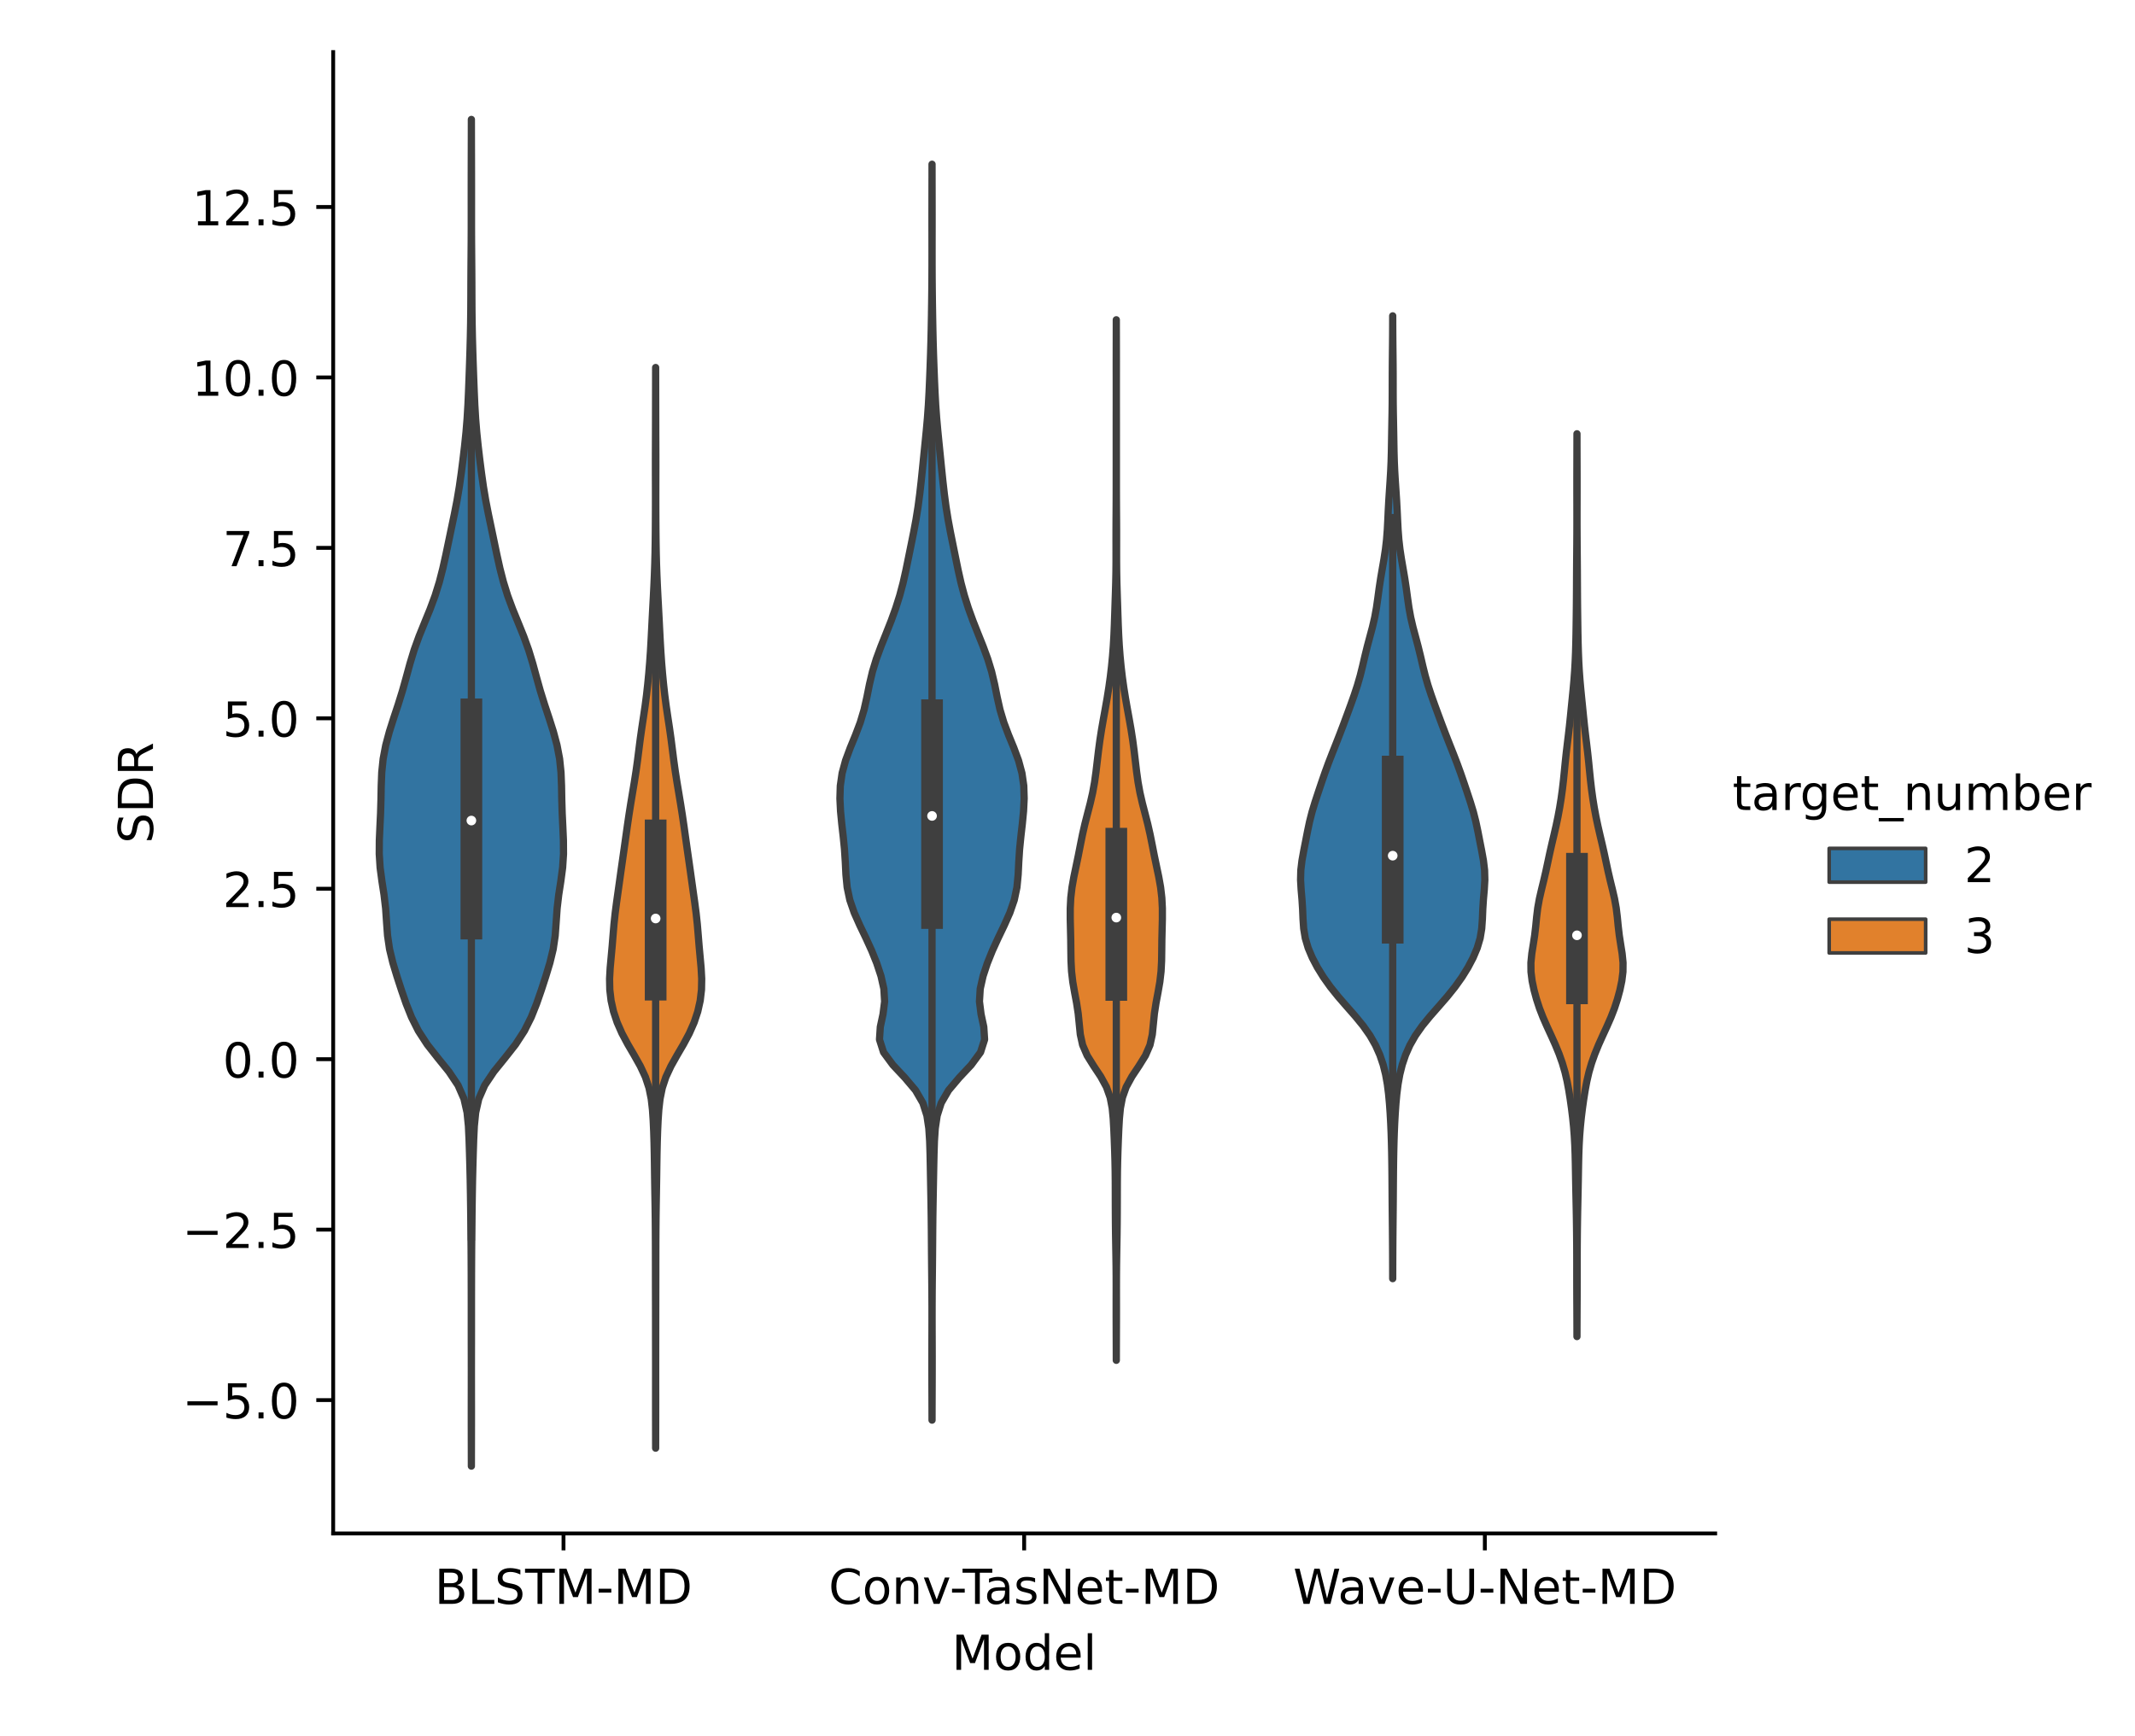 <?xml version="1.0" encoding="utf-8" standalone="no"?>
<!DOCTYPE svg PUBLIC "-//W3C//DTD SVG 1.1//EN"
  "http://www.w3.org/Graphics/SVG/1.1/DTD/svg11.dtd">
<!-- Created with matplotlib (https://matplotlib.org/) -->
<svg height="360pt" version="1.1" viewBox="0 0 442.61 360" width="442.61pt" xmlns="http://www.w3.org/2000/svg" xmlns:xlink="http://www.w3.org/1999/xlink">
 <defs>
  <style type="text/css">*{stroke-linecap:butt;stroke-linejoin:round;}</style>
 </defs>
 <g id="figure_1">
  <g id="patch_1">
   <path d="M 0 360 
L 442.61 360 
L 442.61 0 
L 0 0 
z
" style="fill:#ffffff;"/>
  </g>
  <g id="axes_1">
   <g id="patch_2">
    <path d="M 69.072 317.939 
L 355.574 317.939 
L 355.574 10.8 
L 69.072 10.8 
z
" style="fill:#ffffff;"/>
   </g>
   <g id="PolyCollection_1">
    <defs>
     <path d="M 97.725 -56.022 
L 97.719 -56.022 
L 97.715 -58.842 
L 97.709 -61.663 
L 97.704 -64.483 
L 97.702 -67.304 
L 97.705 -70.124 
L 97.709 -72.944 
L 97.711 -75.765 
L 97.708 -78.585 
L 97.703 -81.405 
L 97.7 -84.226 
L 97.699 -87.046 
L 97.699 -89.867 
L 97.695 -92.687 
L 97.689 -95.507 
L 97.678 -98.328 
L 97.661 -101.148 
L 97.636 -103.968 
L 97.605 -106.789 
L 97.57 -109.609 
L 97.53 -112.43 
L 97.479 -115.25 
L 97.412 -118.07 
L 97.333 -120.891 
L 97.243 -123.711 
L 97.109 -126.531 
L 96.826 -129.352 
L 96.187 -132.172 
L 94.954 -134.993 
L 93.063 -137.813 
L 90.78 -140.633 
L 88.563 -143.454 
L 86.73 -146.274 
L 85.316 -149.094 
L 84.19 -151.915 
L 83.215 -154.735 
L 82.298 -157.556 
L 81.444 -160.376 
L 80.761 -163.196 
L 80.346 -166.017 
L 80.139 -168.837 
L 79.945 -171.657 
L 79.614 -174.478 
L 79.178 -177.298 
L 78.803 -180.119 
L 78.622 -182.939 
L 78.639 -185.759 
L 78.763 -188.58 
L 78.896 -191.4 
L 78.98 -194.22 
L 79.03 -197.041 
L 79.141 -199.861 
L 79.432 -202.682 
L 79.969 -205.502 
L 80.727 -208.322 
L 81.624 -211.143 
L 82.559 -213.963 
L 83.436 -216.783 
L 84.226 -219.604 
L 84.994 -222.424 
L 85.854 -225.245 
L 86.871 -228.065 
L 88.013 -230.885 
L 89.166 -233.706 
L 90.209 -236.526 
L 91.083 -239.346 
L 91.807 -242.167 
L 92.435 -244.987 
L 93.023 -247.808 
L 93.611 -250.628 
L 94.202 -253.448 
L 94.752 -256.269 
L 95.224 -259.089 
L 95.623 -261.909 
L 95.983 -264.73 
L 96.316 -267.55 
L 96.608 -270.371 
L 96.838 -273.191 
L 97.007 -276.011 
L 97.133 -278.832 
L 97.241 -281.652 
L 97.341 -284.472 
L 97.432 -287.293 
L 97.508 -290.113 
L 97.564 -292.934 
L 97.598 -295.754 
L 97.613 -298.574 
L 97.622 -301.395 
L 97.637 -304.215 
L 97.66 -307.035 
L 97.681 -309.856 
L 97.692 -312.676 
L 97.693 -315.497 
L 97.691 -318.317 
L 97.691 -321.137 
L 97.694 -323.958 
L 97.7 -326.778 
L 97.708 -329.598 
L 97.715 -332.419 
L 97.719 -335.239 
L 97.725 -335.239 
L 97.725 -335.239 
L 97.729 -332.419 
L 97.736 -329.598 
L 97.744 -326.778 
L 97.75 -323.958 
L 97.753 -321.137 
L 97.753 -318.317 
L 97.751 -315.497 
L 97.752 -312.676 
L 97.763 -309.856 
L 97.784 -307.035 
L 97.806 -304.215 
L 97.822 -301.395 
L 97.831 -298.574 
L 97.846 -295.754 
L 97.88 -292.934 
L 97.935 -290.113 
L 98.012 -287.293 
L 98.103 -284.472 
L 98.203 -281.652 
L 98.311 -278.832 
L 98.437 -276.011 
L 98.606 -273.191 
L 98.836 -270.371 
L 99.128 -267.55 
L 99.461 -264.73 
L 99.821 -261.909 
L 100.22 -259.089 
L 100.692 -256.269 
L 101.242 -253.448 
L 101.833 -250.628 
L 102.421 -247.808 
L 103.009 -244.987 
L 103.636 -242.167 
L 104.361 -239.346 
L 105.235 -236.526 
L 106.278 -233.706 
L 107.431 -230.885 
L 108.573 -228.065 
L 109.59 -225.245 
L 110.45 -222.424 
L 111.218 -219.604 
L 112.008 -216.783 
L 112.885 -213.963 
L 113.82 -211.143 
L 114.717 -208.322 
L 115.475 -205.502 
L 116.012 -202.682 
L 116.303 -199.861 
L 116.414 -197.041 
L 116.464 -194.22 
L 116.548 -191.4 
L 116.681 -188.58 
L 116.805 -185.759 
L 116.822 -182.939 
L 116.641 -180.119 
L 116.266 -177.298 
L 115.83 -174.478 
L 115.499 -171.657 
L 115.305 -168.837 
L 115.098 -166.017 
L 114.683 -163.196 
L 114 -160.376 
L 113.146 -157.556 
L 112.229 -154.735 
L 111.253 -151.915 
L 110.128 -149.094 
L 108.714 -146.274 
L 106.881 -143.454 
L 104.664 -140.633 
L 102.381 -137.813 
L 100.49 -134.993 
L 99.257 -132.172 
L 98.618 -129.352 
L 98.335 -126.531 
L 98.201 -123.711 
L 98.111 -120.891 
L 98.032 -118.07 
L 97.965 -115.25 
L 97.914 -112.43 
L 97.874 -109.609 
L 97.839 -106.789 
L 97.808 -103.968 
L 97.783 -101.148 
L 97.766 -98.328 
L 97.755 -95.507 
L 97.749 -92.687 
L 97.745 -89.867 
L 97.745 -87.046 
L 97.744 -84.226 
L 97.741 -81.405 
L 97.736 -78.585 
L 97.733 -75.765 
L 97.735 -72.944 
L 97.739 -70.124 
L 97.742 -67.304 
L 97.74 -64.483 
L 97.735 -61.663 
L 97.729 -58.842 
L 97.725 -56.022 
z
" id="mfe77074b4b" style="stroke:#3f3f3f;stroke-width:1.5;"/>
    </defs>
    <g clip-path="url(#p30521273e1)">
     <use style="fill:#3274a1;stroke:#3f3f3f;stroke-width:1.5;" x="0" xlink:href="#mfe77074b4b" y="360"/>
    </g>
   </g>
   <g id="PolyCollection_2">
    <defs>
     <path d="M 135.924 -59.746 
L 135.92 -59.746 
L 135.918 -62.009 
L 135.913 -64.273 
L 135.909 -66.536 
L 135.907 -68.799 
L 135.908 -71.062 
L 135.91 -73.325 
L 135.912 -75.589 
L 135.911 -77.852 
L 135.908 -80.115 
L 135.905 -82.378 
L 135.904 -84.641 
L 135.902 -86.905 
L 135.899 -89.168 
L 135.894 -91.431 
L 135.889 -93.694 
L 135.887 -95.958 
L 135.885 -98.221 
L 135.881 -100.484 
L 135.874 -102.747 
L 135.862 -105.01 
L 135.843 -107.274 
L 135.814 -109.537 
L 135.777 -111.8 
L 135.738 -114.063 
L 135.704 -116.326 
L 135.673 -118.59 
L 135.638 -120.853 
L 135.588 -123.116 
L 135.516 -125.379 
L 135.416 -127.642 
L 135.266 -129.906 
L 135.007 -132.169 
L 134.548 -134.432 
L 133.801 -136.695 
L 132.746 -138.958 
L 131.473 -141.222 
L 130.15 -143.485 
L 128.94 -145.748 
L 127.943 -148.011 
L 127.191 -150.274 
L 126.684 -152.538 
L 126.417 -154.801 
L 126.372 -157.064 
L 126.497 -159.327 
L 126.703 -161.59 
L 126.911 -163.854 
L 127.094 -166.117 
L 127.285 -168.38 
L 127.527 -170.643 
L 127.823 -172.907 
L 128.142 -175.17 
L 128.458 -177.433 
L 128.774 -179.696 
L 129.097 -181.959 
L 129.42 -184.223 
L 129.737 -186.486 
L 130.055 -188.749 
L 130.387 -191.012 
L 130.742 -193.275 
L 131.117 -195.539 
L 131.495 -197.802 
L 131.85 -200.065 
L 132.166 -202.328 
L 132.452 -204.591 
L 132.741 -206.855 
L 133.062 -209.118 
L 133.405 -211.381 
L 133.739 -213.644 
L 134.034 -215.907 
L 134.285 -218.171 
L 134.503 -220.434 
L 134.69 -222.697 
L 134.847 -224.96 
L 134.976 -227.223 
L 135.092 -229.487 
L 135.207 -231.75 
L 135.327 -234.013 
L 135.448 -236.276 
L 135.561 -238.539 
L 135.661 -240.803 
L 135.74 -243.066 
L 135.798 -245.329 
L 135.836 -247.592 
L 135.859 -249.856 
L 135.874 -252.119 
L 135.884 -254.382 
L 135.889 -256.645 
L 135.886 -258.908 
L 135.88 -261.172 
L 135.876 -263.435 
L 135.878 -265.698 
L 135.886 -267.961 
L 135.894 -270.224 
L 135.9 -272.488 
L 135.904 -274.751 
L 135.908 -277.014 
L 135.913 -279.277 
L 135.917 -281.54 
L 135.92 -283.804 
L 135.924 -283.804 
L 135.924 -283.804 
L 135.927 -281.54 
L 135.931 -279.277 
L 135.936 -277.014 
L 135.94 -274.751 
L 135.945 -272.488 
L 135.95 -270.224 
L 135.959 -267.961 
L 135.966 -265.698 
L 135.969 -263.435 
L 135.964 -261.172 
L 135.958 -258.908 
L 135.956 -256.645 
L 135.96 -254.382 
L 135.97 -252.119 
L 135.985 -249.856 
L 136.009 -247.592 
L 136.047 -245.329 
L 136.104 -243.066 
L 136.184 -240.803 
L 136.283 -238.539 
L 136.397 -236.276 
L 136.518 -234.013 
L 136.638 -231.75 
L 136.752 -229.487 
L 136.868 -227.223 
L 136.998 -224.96 
L 137.154 -222.697 
L 137.341 -220.434 
L 137.559 -218.171 
L 137.811 -215.907 
L 138.106 -213.644 
L 138.439 -211.381 
L 138.783 -209.118 
L 139.103 -206.855 
L 139.393 -204.591 
L 139.679 -202.328 
L 139.994 -200.065 
L 140.349 -197.802 
L 140.727 -195.539 
L 141.102 -193.275 
L 141.458 -191.012 
L 141.79 -188.749 
L 142.107 -186.486 
L 142.424 -184.223 
L 142.748 -181.959 
L 143.07 -179.696 
L 143.386 -177.433 
L 143.703 -175.17 
L 144.022 -172.907 
L 144.318 -170.643 
L 144.559 -168.38 
L 144.75 -166.117 
L 144.934 -163.854 
L 145.142 -161.59 
L 145.348 -159.327 
L 145.472 -157.064 
L 145.428 -154.801 
L 145.161 -152.538 
L 144.654 -150.274 
L 143.902 -148.011 
L 142.905 -145.748 
L 141.695 -143.485 
L 140.371 -141.222 
L 139.098 -138.958 
L 138.044 -136.695 
L 137.296 -134.432 
L 136.837 -132.169 
L 136.579 -129.906 
L 136.428 -127.642 
L 136.328 -125.379 
L 136.256 -123.116 
L 136.206 -120.853 
L 136.171 -118.59 
L 136.141 -116.326 
L 136.106 -114.063 
L 136.068 -111.8 
L 136.031 -109.537 
L 136.002 -107.274 
L 135.982 -105.01 
L 135.97 -102.747 
L 135.963 -100.484 
L 135.96 -98.221 
L 135.958 -95.958 
L 135.955 -93.694 
L 135.951 -91.431 
L 135.946 -89.168 
L 135.942 -86.905 
L 135.941 -84.641 
L 135.939 -82.378 
L 135.936 -80.115 
L 135.934 -77.852 
L 135.933 -75.589 
L 135.934 -73.325 
L 135.937 -71.062 
L 135.937 -68.799 
L 135.935 -66.536 
L 135.931 -64.273 
L 135.927 -62.009 
L 135.924 -59.746 
z
" id="m86e3d2bfc6" style="stroke:#3f3f3f;stroke-width:1.5;"/>
    </defs>
    <g clip-path="url(#p30521273e1)">
     <use style="fill:#e1812c;stroke:#3f3f3f;stroke-width:1.5;" x="0" xlink:href="#m86e3d2bfc6" y="360"/>
    </g>
   </g>
   <g id="PolyCollection_3">
    <defs>
     <path d="M 193.226 -65.56 
L 193.219 -65.56 
L 193.214 -68.19 
L 193.205 -70.82 
L 193.195 -73.451 
L 193.188 -76.081 
L 193.187 -78.711 
L 193.194 -81.341 
L 193.203 -83.972 
L 193.208 -86.602 
L 193.206 -89.232 
L 193.193 -91.862 
L 193.171 -94.492 
L 193.144 -97.123 
L 193.12 -99.753 
L 193.099 -102.383 
L 193.08 -105.013 
L 193.052 -107.644 
L 193.013 -110.274 
L 192.965 -112.904 
L 192.916 -115.534 
L 192.867 -118.165 
L 192.812 -120.795 
L 192.727 -123.425 
L 192.554 -126.055 
L 192.161 -128.686 
L 191.322 -131.316 
L 189.796 -133.946 
L 187.572 -136.576 
L 185.102 -139.207 
L 183.164 -141.837 
L 182.326 -144.467 
L 182.497 -147.097 
L 183.06 -149.727 
L 183.393 -152.358 
L 183.234 -154.988 
L 182.644 -157.618 
L 181.776 -160.248 
L 180.719 -162.879 
L 179.518 -165.509 
L 178.255 -168.139 
L 177.085 -170.769 
L 176.176 -173.4 
L 175.623 -176.03 
L 175.369 -178.66 
L 175.24 -181.29 
L 175.07 -183.921 
L 174.807 -186.551 
L 174.506 -189.181 
L 174.252 -191.811 
L 174.123 -194.441 
L 174.204 -197.072 
L 174.583 -199.702 
L 175.295 -202.332 
L 176.271 -204.962 
L 177.351 -207.593 
L 178.345 -210.223 
L 179.131 -212.853 
L 179.722 -215.483 
L 180.249 -218.114 
L 180.87 -220.744 
L 181.673 -223.374 
L 182.642 -226.004 
L 183.696 -228.635 
L 184.735 -231.265 
L 185.69 -233.895 
L 186.52 -236.525 
L 187.219 -239.156 
L 187.81 -241.786 
L 188.348 -244.416 
L 188.883 -247.046 
L 189.413 -249.676 
L 189.904 -252.307 
L 190.322 -254.937 
L 190.671 -257.567 
L 190.97 -260.197 
L 191.242 -262.828 
L 191.506 -265.458 
L 191.772 -268.088 
L 192.033 -270.718 
L 192.269 -273.349 
L 192.458 -275.979 
L 192.602 -278.609 
L 192.718 -281.239 
L 192.821 -283.87 
L 192.914 -286.5 
L 192.991 -289.13 
L 193.052 -291.76 
L 193.101 -294.39 
L 193.142 -297.021 
L 193.175 -299.651 
L 193.197 -302.281 
L 193.209 -304.911 
L 193.212 -307.542 
L 193.209 -310.172 
L 193.205 -312.802 
L 193.204 -315.432 
L 193.207 -318.063 
L 193.212 -320.693 
L 193.217 -323.323 
L 193.22 -325.953 
L 193.225 -325.953 
L 193.225 -325.953 
L 193.229 -323.323 
L 193.233 -320.693 
L 193.238 -318.063 
L 193.241 -315.432 
L 193.24 -312.802 
L 193.236 -310.172 
L 193.234 -307.542 
L 193.237 -304.911 
L 193.248 -302.281 
L 193.271 -299.651 
L 193.303 -297.021 
L 193.345 -294.39 
L 193.394 -291.76 
L 193.454 -289.13 
L 193.531 -286.5 
L 193.624 -283.87 
L 193.727 -281.239 
L 193.843 -278.609 
L 193.987 -275.979 
L 194.177 -273.349 
L 194.412 -270.718 
L 194.674 -268.088 
L 194.939 -265.458 
L 195.203 -262.828 
L 195.475 -260.197 
L 195.775 -257.567 
L 196.123 -254.937 
L 196.542 -252.307 
L 197.032 -249.676 
L 197.563 -247.046 
L 198.097 -244.416 
L 198.635 -241.786 
L 199.226 -239.156 
L 199.925 -236.525 
L 200.756 -233.895 
L 201.71 -231.265 
L 202.75 -228.635 
L 203.803 -226.004 
L 204.773 -223.374 
L 205.575 -220.744 
L 206.196 -218.114 
L 206.724 -215.483 
L 207.314 -212.853 
L 208.1 -210.223 
L 209.094 -207.593 
L 210.174 -204.962 
L 211.151 -202.332 
L 211.862 -199.702 
L 212.242 -197.072 
L 212.323 -194.441 
L 212.193 -191.811 
L 211.939 -189.181 
L 211.639 -186.551 
L 211.375 -183.921 
L 211.205 -181.29 
L 211.077 -178.66 
L 210.823 -176.03 
L 210.269 -173.4 
L 209.361 -170.769 
L 208.19 -168.139 
L 206.928 -165.509 
L 205.726 -162.879 
L 204.669 -160.248 
L 203.801 -157.618 
L 203.212 -154.988 
L 203.052 -152.358 
L 203.385 -149.727 
L 203.948 -147.097 
L 204.119 -144.467 
L 203.281 -141.837 
L 201.344 -139.207 
L 198.873 -136.576 
L 196.649 -133.946 
L 195.123 -131.316 
L 194.284 -128.686 
L 193.892 -126.055 
L 193.719 -123.425 
L 193.634 -120.795 
L 193.578 -118.165 
L 193.529 -115.534 
L 193.48 -112.904 
L 193.433 -110.274 
L 193.393 -107.644 
L 193.366 -105.013 
L 193.346 -102.383 
L 193.326 -99.753 
L 193.301 -97.123 
L 193.274 -94.492 
L 193.252 -91.862 
L 193.24 -89.232 
L 193.237 -86.602 
L 193.243 -83.972 
L 193.252 -81.341 
L 193.258 -78.711 
L 193.257 -76.081 
L 193.25 -73.451 
L 193.24 -70.82 
L 193.231 -68.19 
L 193.226 -65.56 
z
" id="ma7ee997419" style="stroke:#3f3f3f;stroke-width:1.5;"/>
    </defs>
    <g clip-path="url(#p30521273e1)">
     <use style="fill:#3274a1;stroke:#3f3f3f;stroke-width:1.5;" x="0" xlink:href="#ma7ee997419" y="360"/>
    </g>
   </g>
   <g id="PolyCollection_4">
    <defs>
     <path d="M 231.426 -77.963 
L 231.42 -77.963 
L 231.416 -80.142 
L 231.409 -82.321 
L 231.401 -84.501 
L 231.393 -86.68 
L 231.391 -88.859 
L 231.393 -91.038 
L 231.396 -93.217 
L 231.391 -95.396 
L 231.373 -97.576 
L 231.34 -99.755 
L 231.302 -101.934 
L 231.266 -104.113 
L 231.241 -106.292 
L 231.226 -108.471 
L 231.217 -110.651 
L 231.213 -112.83 
L 231.206 -115.009 
L 231.185 -117.188 
L 231.142 -119.367 
L 231.077 -121.547 
L 230.996 -123.726 
L 230.902 -125.905 
L 230.78 -128.084 
L 230.57 -130.263 
L 230.152 -132.442 
L 229.378 -134.622 
L 228.187 -136.801 
L 226.737 -138.98 
L 225.38 -141.159 
L 224.438 -143.338 
L 223.961 -145.517 
L 223.741 -147.697 
L 223.521 -149.876 
L 223.187 -152.055 
L 222.777 -154.234 
L 222.399 -156.413 
L 222.146 -158.592 
L 222.033 -160.772 
L 222.001 -162.951 
L 221.976 -165.13 
L 221.925 -167.309 
L 221.873 -169.488 
L 221.874 -171.667 
L 221.983 -173.847 
L 222.237 -176.026 
L 222.624 -178.205 
L 223.082 -180.384 
L 223.537 -182.563 
L 223.965 -184.743 
L 224.402 -186.922 
L 224.896 -189.101 
L 225.453 -191.28 
L 226.018 -193.459 
L 226.518 -195.638 
L 226.913 -197.818 
L 227.216 -199.997 
L 227.474 -202.176 
L 227.732 -204.355 
L 228.022 -206.534 
L 228.36 -208.713 
L 228.741 -210.893 
L 229.138 -213.072 
L 229.521 -215.251 
L 229.869 -217.43 
L 230.173 -219.609 
L 230.43 -221.788 
L 230.64 -223.968 
L 230.806 -226.147 
L 230.931 -228.326 
L 231.022 -230.505 
L 231.096 -232.684 
L 231.166 -234.864 
L 231.238 -237.043 
L 231.302 -239.222 
L 231.345 -241.401 
L 231.364 -243.58 
L 231.365 -245.759 
L 231.361 -247.939 
L 231.363 -250.118 
L 231.373 -252.297 
L 231.387 -254.476 
L 231.398 -256.655 
L 231.402 -258.834 
L 231.403 -261.014 
L 231.404 -263.193 
L 231.404 -265.372 
L 231.404 -267.551 
L 231.404 -269.73 
L 231.405 -271.909 
L 231.407 -274.089 
L 231.41 -276.268 
L 231.411 -278.447 
L 231.41 -280.626 
L 231.407 -282.805 
L 231.406 -284.985 
L 231.409 -287.164 
L 231.413 -289.343 
L 231.418 -291.522 
L 231.421 -293.701 
L 231.425 -293.701 
L 231.425 -293.701 
L 231.428 -291.522 
L 231.433 -289.343 
L 231.437 -287.164 
L 231.44 -284.985 
L 231.439 -282.805 
L 231.436 -280.626 
L 231.435 -278.447 
L 231.436 -276.268 
L 231.439 -274.089 
L 231.441 -271.909 
L 231.442 -269.73 
L 231.441 -267.551 
L 231.442 -265.372 
L 231.442 -263.193 
L 231.443 -261.014 
L 231.443 -258.834 
L 231.448 -256.655 
L 231.459 -254.476 
L 231.473 -252.297 
L 231.483 -250.118 
L 231.485 -247.939 
L 231.481 -245.759 
L 231.482 -243.58 
L 231.501 -241.401 
L 231.544 -239.222 
L 231.608 -237.043 
L 231.68 -234.864 
L 231.75 -232.684 
L 231.823 -230.505 
L 231.915 -228.326 
L 232.04 -226.147 
L 232.206 -223.968 
L 232.416 -221.788 
L 232.673 -219.609 
L 232.977 -217.43 
L 233.325 -215.251 
L 233.708 -213.072 
L 234.105 -210.893 
L 234.486 -208.713 
L 234.824 -206.534 
L 235.114 -204.355 
L 235.372 -202.176 
L 235.63 -199.997 
L 235.933 -197.818 
L 236.328 -195.638 
L 236.828 -193.459 
L 237.393 -191.28 
L 237.95 -189.101 
L 238.444 -186.922 
L 238.881 -184.743 
L 239.309 -182.563 
L 239.764 -180.384 
L 240.222 -178.205 
L 240.609 -176.026 
L 240.863 -173.847 
L 240.972 -171.667 
L 240.973 -169.488 
L 240.921 -167.309 
L 240.87 -165.13 
L 240.845 -162.951 
L 240.813 -160.772 
L 240.7 -158.592 
L 240.447 -156.413 
L 240.069 -154.234 
L 239.659 -152.055 
L 239.324 -149.876 
L 239.105 -147.697 
L 238.885 -145.517 
L 238.408 -143.338 
L 237.466 -141.159 
L 236.109 -138.98 
L 234.659 -136.801 
L 233.468 -134.622 
L 232.694 -132.442 
L 232.276 -130.263 
L 232.066 -128.084 
L 231.943 -125.905 
L 231.85 -123.726 
L 231.769 -121.547 
L 231.704 -119.367 
L 231.661 -117.188 
L 231.64 -115.009 
L 231.632 -112.83 
L 231.628 -110.651 
L 231.62 -108.471 
L 231.605 -106.292 
L 231.579 -104.113 
L 231.544 -101.934 
L 231.506 -99.755 
L 231.473 -97.576 
L 231.455 -95.396 
L 231.45 -93.217 
L 231.452 -91.038 
L 231.455 -88.859 
L 231.453 -86.68 
L 231.445 -84.501 
L 231.437 -82.321 
L 231.43 -80.142 
L 231.426 -77.963 
z
" id="md2666f8eb6" style="stroke:#3f3f3f;stroke-width:1.5;"/>
    </defs>
    <g clip-path="url(#p30521273e1)">
     <use style="fill:#e1812c;stroke:#3f3f3f;stroke-width:1.5;" x="0" xlink:href="#md2666f8eb6" y="360"/>
    </g>
   </g>
   <g id="PolyCollection_5">
    <defs>
     <path d="M 288.726 -94.894 
L 288.721 -94.894 
L 288.717 -96.91 
L 288.71 -98.926 
L 288.7 -100.943 
L 288.686 -102.959 
L 288.669 -104.976 
L 288.649 -106.992 
L 288.628 -109.008 
L 288.61 -111.025 
L 288.596 -113.041 
L 288.582 -115.057 
L 288.565 -117.074 
L 288.54 -119.09 
L 288.506 -121.107 
L 288.458 -123.123 
L 288.393 -125.139 
L 288.306 -127.156 
L 288.195 -129.172 
L 288.052 -131.189 
L 287.866 -133.205 
L 287.61 -135.221 
L 287.249 -137.238 
L 286.744 -139.254 
L 286.061 -141.27 
L 285.163 -143.287 
L 284.013 -145.303 
L 282.592 -147.32 
L 280.941 -149.336 
L 279.17 -151.352 
L 277.419 -153.369 
L 275.8 -155.385 
L 274.362 -157.402 
L 273.114 -159.418 
L 272.052 -161.434 
L 271.2 -163.451 
L 270.6 -165.467 
L 270.265 -167.483 
L 270.126 -169.5 
L 270.045 -171.516 
L 269.914 -173.533 
L 269.739 -175.549 
L 269.623 -177.565 
L 269.674 -179.582 
L 269.916 -181.598 
L 270.279 -183.615 
L 270.675 -185.631 
L 271.067 -187.647 
L 271.494 -189.664 
L 272.009 -191.68 
L 272.62 -193.696 
L 273.284 -195.713 
L 273.962 -197.729 
L 274.658 -199.746 
L 275.394 -201.762 
L 276.175 -203.778 
L 276.974 -205.795 
L 277.764 -207.811 
L 278.531 -209.827 
L 279.281 -211.844 
L 280.02 -213.86 
L 280.737 -215.877 
L 281.401 -217.893 
L 281.983 -219.909 
L 282.484 -221.926 
L 282.953 -223.942 
L 283.448 -225.959 
L 283.987 -227.975 
L 284.525 -229.991 
L 284.993 -232.008 
L 285.358 -234.024 
L 285.645 -236.04 
L 285.917 -238.057 
L 286.222 -240.073 
L 286.566 -242.09 
L 286.915 -244.106 
L 287.221 -246.122 
L 287.451 -248.139 
L 287.605 -250.155 
L 287.709 -252.172 
L 287.802 -254.188 
L 287.912 -256.204 
L 288.043 -258.221 
L 288.179 -260.237 
L 288.3 -262.253 
L 288.39 -264.27 
L 288.447 -266.286 
L 288.483 -268.303 
L 288.516 -270.319 
L 288.553 -272.335 
L 288.59 -274.352 
L 288.617 -276.368 
L 288.627 -278.385 
L 288.629 -280.401 
L 288.632 -282.417 
L 288.645 -284.434 
L 288.665 -286.45 
L 288.687 -288.466 
L 288.704 -290.483 
L 288.715 -292.499 
L 288.72 -294.516 
L 288.727 -294.516 
L 288.727 -294.516 
L 288.732 -292.499 
L 288.743 -290.483 
L 288.76 -288.466 
L 288.782 -286.45 
L 288.802 -284.434 
L 288.815 -282.417 
L 288.818 -280.401 
L 288.819 -278.385 
L 288.83 -276.368 
L 288.857 -274.352 
L 288.894 -272.335 
L 288.931 -270.319 
L 288.964 -268.303 
L 289 -266.286 
L 289.057 -264.27 
L 289.147 -262.253 
L 289.268 -260.237 
L 289.404 -258.221 
L 289.535 -256.204 
L 289.644 -254.188 
L 289.738 -252.172 
L 289.842 -250.155 
L 289.996 -248.139 
L 290.226 -246.122 
L 290.532 -244.106 
L 290.881 -242.09 
L 291.225 -240.073 
L 291.53 -238.057 
L 291.802 -236.04 
L 292.089 -234.024 
L 292.453 -232.008 
L 292.922 -229.991 
L 293.46 -227.975 
L 293.998 -225.959 
L 294.494 -223.942 
L 294.963 -221.926 
L 295.464 -219.909 
L 296.045 -217.893 
L 296.71 -215.877 
L 297.427 -213.86 
L 298.166 -211.844 
L 298.915 -209.827 
L 299.683 -207.811 
L 300.473 -205.795 
L 301.272 -203.778 
L 302.052 -201.762 
L 302.789 -199.746 
L 303.484 -197.729 
L 304.163 -195.713 
L 304.827 -193.696 
L 305.438 -191.68 
L 305.953 -189.664 
L 306.38 -187.647 
L 306.772 -185.631 
L 307.168 -183.615 
L 307.531 -181.598 
L 307.772 -179.582 
L 307.824 -177.565 
L 307.708 -175.549 
L 307.532 -173.533 
L 307.402 -171.516 
L 307.321 -169.5 
L 307.181 -167.483 
L 306.847 -165.467 
L 306.247 -163.451 
L 305.395 -161.434 
L 304.333 -159.418 
L 303.085 -157.402 
L 301.647 -155.385 
L 300.028 -153.369 
L 298.277 -151.352 
L 296.506 -149.336 
L 294.855 -147.32 
L 293.434 -145.303 
L 292.283 -143.287 
L 291.386 -141.27 
L 290.703 -139.254 
L 290.198 -137.238 
L 289.836 -135.221 
L 289.58 -133.205 
L 289.394 -131.189 
L 289.252 -129.172 
L 289.14 -127.156 
L 289.054 -125.139 
L 288.989 -123.123 
L 288.941 -121.107 
L 288.907 -119.09 
L 288.882 -117.074 
L 288.865 -115.057 
L 288.851 -113.041 
L 288.837 -111.025 
L 288.819 -109.008 
L 288.798 -106.992 
L 288.778 -104.976 
L 288.76 -102.959 
L 288.747 -100.943 
L 288.737 -98.926 
L 288.73 -96.91 
L 288.726 -94.894 
z
" id="mb3937ecce3" style="stroke:#3f3f3f;stroke-width:1.5;"/>
    </defs>
    <g clip-path="url(#p30521273e1)">
     <use style="fill:#3274a1;stroke:#3f3f3f;stroke-width:1.5;" x="0" xlink:href="#mb3937ecce3" y="360"/>
    </g>
   </g>
   <g id="PolyCollection_6">
    <defs>
     <path d="M 326.926 -82.884 
L 326.921 -82.884 
L 326.918 -84.775 
L 326.912 -86.665 
L 326.903 -88.556 
L 326.892 -90.447 
L 326.884 -92.338 
L 326.879 -94.228 
L 326.878 -96.119 
L 326.879 -98.01 
L 326.876 -99.9 
L 326.868 -101.791 
L 326.853 -103.682 
L 326.832 -105.573 
L 326.805 -107.463 
L 326.77 -109.354 
L 326.73 -111.245 
L 326.689 -113.135 
L 326.653 -115.026 
L 326.62 -116.917 
L 326.587 -118.808 
L 326.542 -120.698 
L 326.472 -122.589 
L 326.367 -124.48 
L 326.22 -126.37 
L 326.028 -128.261 
L 325.796 -130.152 
L 325.53 -132.043 
L 325.23 -133.933 
L 324.877 -135.824 
L 324.438 -137.715 
L 323.885 -139.605 
L 323.213 -141.496 
L 322.437 -143.387 
L 321.589 -145.278 
L 320.716 -147.168 
L 319.885 -149.059 
L 319.151 -150.95 
L 318.533 -152.841 
L 318.022 -154.731 
L 317.625 -156.622 
L 317.391 -158.513 
L 317.374 -160.403 
L 317.563 -162.294 
L 317.863 -164.185 
L 318.153 -166.076 
L 318.374 -167.966 
L 318.558 -169.857 
L 318.789 -171.748 
L 319.129 -173.638 
L 319.564 -175.529 
L 320.028 -177.42 
L 320.466 -179.311 
L 320.872 -181.201 
L 321.277 -183.092 
L 321.705 -184.983 
L 322.151 -186.873 
L 322.587 -188.764 
L 322.985 -190.655 
L 323.336 -192.546 
L 323.64 -194.436 
L 323.901 -196.327 
L 324.121 -198.218 
L 324.312 -200.108 
L 324.498 -201.999 
L 324.7 -203.89 
L 324.924 -205.781 
L 325.154 -207.671 
L 325.37 -209.562 
L 325.567 -211.453 
L 325.755 -213.343 
L 325.946 -215.234 
L 326.134 -217.125 
L 326.304 -219.016 
L 326.444 -220.906 
L 326.55 -222.797 
L 326.628 -224.688 
L 326.683 -226.578 
L 326.722 -228.469 
L 326.751 -230.36 
L 326.777 -232.251 
L 326.799 -234.141 
L 326.816 -236.032 
L 326.828 -237.923 
L 326.836 -239.814 
L 326.846 -241.704 
L 326.859 -243.595 
L 326.875 -245.486 
L 326.89 -247.376 
L 326.902 -249.267 
L 326.908 -251.158 
L 326.909 -253.049 
L 326.906 -254.939 
L 326.902 -256.83 
L 326.899 -258.721 
L 326.899 -260.611 
L 326.903 -262.502 
L 326.909 -264.393 
L 326.914 -266.284 
L 326.919 -268.174 
L 326.922 -270.065 
L 326.926 -270.065 
L 326.926 -270.065 
L 326.929 -268.174 
L 326.933 -266.284 
L 326.939 -264.393 
L 326.944 -262.502 
L 326.948 -260.611 
L 326.948 -258.721 
L 326.946 -256.83 
L 326.941 -254.939 
L 326.938 -253.049 
L 326.939 -251.158 
L 326.946 -249.267 
L 326.957 -247.376 
L 326.972 -245.486 
L 326.988 -243.595 
L 327.002 -241.704 
L 327.011 -239.814 
L 327.02 -237.923 
L 327.031 -236.032 
L 327.048 -234.141 
L 327.071 -232.251 
L 327.096 -230.36 
L 327.125 -228.469 
L 327.164 -226.578 
L 327.22 -224.688 
L 327.297 -222.797 
L 327.404 -220.906 
L 327.543 -219.016 
L 327.713 -217.125 
L 327.901 -215.234 
L 328.092 -213.343 
L 328.281 -211.453 
L 328.477 -209.562 
L 328.693 -207.671 
L 328.924 -205.781 
L 329.147 -203.89 
L 329.349 -201.999 
L 329.535 -200.108 
L 329.727 -198.218 
L 329.947 -196.327 
L 330.207 -194.436 
L 330.511 -192.546 
L 330.862 -190.655 
L 331.261 -188.764 
L 331.696 -186.873 
L 332.142 -184.983 
L 332.571 -183.092 
L 332.975 -181.201 
L 333.381 -179.311 
L 333.819 -177.42 
L 334.284 -175.529 
L 334.719 -173.638 
L 335.058 -171.748 
L 335.289 -169.857 
L 335.473 -167.966 
L 335.694 -166.076 
L 335.985 -164.185 
L 336.285 -162.294 
L 336.474 -160.403 
L 336.457 -158.513 
L 336.223 -156.622 
L 335.825 -154.731 
L 335.314 -152.841 
L 334.696 -150.95 
L 333.962 -149.059 
L 333.131 -147.168 
L 332.259 -145.278 
L 331.41 -143.387 
L 330.635 -141.496 
L 329.963 -139.605 
L 329.41 -137.715 
L 328.971 -135.824 
L 328.618 -133.933 
L 328.317 -132.043 
L 328.051 -130.152 
L 327.819 -128.261 
L 327.628 -126.37 
L 327.48 -124.48 
L 327.375 -122.589 
L 327.305 -120.698 
L 327.26 -118.808 
L 327.227 -116.917 
L 327.195 -115.026 
L 327.158 -113.135 
L 327.117 -111.245 
L 327.077 -109.354 
L 327.043 -107.463 
L 327.015 -105.573 
L 326.994 -103.682 
L 326.979 -101.791 
L 326.971 -99.9 
L 326.969 -98.01 
L 326.969 -96.119 
L 326.968 -94.228 
L 326.964 -92.338 
L 326.955 -90.447 
L 326.945 -88.556 
L 326.936 -86.665 
L 326.93 -84.775 
L 326.926 -82.884 
z
" id="medd62735a0" style="stroke:#3f3f3f;stroke-width:1.5;"/>
    </defs>
    <g clip-path="url(#p30521273e1)">
     <use style="fill:#e1812c;stroke:#3f3f3f;stroke-width:1.5;" x="0" xlink:href="#medd62735a0" y="360"/>
    </g>
   </g>
   <g id="patch_3">
    <path clip-path="url(#p30521273e1)" d="M 116.822 219.608 
L 116.822 219.608 
L 116.822 219.608 
L 116.822 219.608 
z
" style="fill:#3274a1;stroke:#3f3f3f;stroke-linejoin:miter;stroke-width:0.75;"/>
   </g>
   <g id="patch_4">
    <path clip-path="url(#p30521273e1)" d="M 116.822 219.608 
L 116.822 219.608 
L 116.822 219.608 
L 116.822 219.608 
z
" style="fill:#e1812c;stroke:#3f3f3f;stroke-linejoin:miter;stroke-width:0.75;"/>
   </g>
   <g id="matplotlib.axis_1">
    <g id="xtick_1">
     <g id="line2d_1">
      <defs>
       <path d="M 0 0 
L 0 3.5 
" id="mcc351a6aaa" style="stroke:#000000;stroke-width:0.8;"/>
      </defs>
      <g>
       <use style="stroke:#000000;stroke-width:0.8;" x="116.822" xlink:href="#mcc351a6aaa" y="317.939"/>
      </g>
     </g>
     <g id="text_1">
      <!-- BLSTM-MD -->
      <g transform="translate(90.096 332.537)scale(0.1 -0.1)">
       <defs>
        <path d="M 19.672 34.812 
L 19.672 8.109 
L 35.5 8.109 
Q 43.453 8.109 47.281 11.406 
Q 51.125 14.703 51.125 21.484 
Q 51.125 28.328 47.281 31.562 
Q 43.453 34.812 35.5 34.812 
z
M 19.672 64.797 
L 19.672 42.828 
L 34.281 42.828 
Q 41.5 42.828 45.031 45.531 
Q 48.578 48.25 48.578 53.812 
Q 48.578 59.328 45.031 62.062 
Q 41.5 64.797 34.281 64.797 
z
M 9.812 72.906 
L 35.016 72.906 
Q 46.297 72.906 52.391 68.219 
Q 58.5 63.531 58.5 54.891 
Q 58.5 48.188 55.375 44.234 
Q 52.25 40.281 46.188 39.312 
Q 53.469 37.75 57.5 32.781 
Q 61.531 27.828 61.531 20.406 
Q 61.531 10.641 54.891 5.312 
Q 48.25 0 35.984 0 
L 9.812 0 
z
" id="DejaVuSans-66"/>
        <path d="M 9.812 72.906 
L 19.672 72.906 
L 19.672 8.297 
L 55.172 8.297 
L 55.172 0 
L 9.812 0 
z
" id="DejaVuSans-76"/>
        <path d="M 53.516 70.516 
L 53.516 60.891 
Q 47.906 63.578 42.922 64.891 
Q 37.938 66.219 33.297 66.219 
Q 25.25 66.219 20.875 63.094 
Q 16.5 59.969 16.5 54.203 
Q 16.5 49.359 19.406 46.891 
Q 22.312 44.438 30.422 42.922 
L 36.375 41.703 
Q 47.406 39.594 52.656 34.297 
Q 57.906 29 57.906 20.125 
Q 57.906 9.516 50.797 4.047 
Q 43.703 -1.422 29.984 -1.422 
Q 24.812 -1.422 18.969 -0.25 
Q 13.141 0.922 6.891 3.219 
L 6.891 13.375 
Q 12.891 10.016 18.656 8.297 
Q 24.422 6.594 29.984 6.594 
Q 38.422 6.594 43.016 9.906 
Q 47.609 13.234 47.609 19.391 
Q 47.609 24.75 44.312 27.781 
Q 41.016 30.812 33.5 32.328 
L 27.484 33.5 
Q 16.453 35.688 11.516 40.375 
Q 6.594 45.062 6.594 53.422 
Q 6.594 63.094 13.406 68.656 
Q 20.219 74.219 32.172 74.219 
Q 37.312 74.219 42.625 73.281 
Q 47.953 72.359 53.516 70.516 
z
" id="DejaVuSans-83"/>
        <path d="M -0.297 72.906 
L 61.375 72.906 
L 61.375 64.594 
L 35.5 64.594 
L 35.5 0 
L 25.594 0 
L 25.594 64.594 
L -0.297 64.594 
z
" id="DejaVuSans-84"/>
        <path d="M 9.812 72.906 
L 24.516 72.906 
L 43.109 23.297 
L 61.812 72.906 
L 76.516 72.906 
L 76.516 0 
L 66.891 0 
L 66.891 64.016 
L 48.094 14.016 
L 38.188 14.016 
L 19.391 64.016 
L 19.391 0 
L 9.812 0 
z
" id="DejaVuSans-77"/>
        <path d="M 4.891 31.391 
L 31.203 31.391 
L 31.203 23.391 
L 4.891 23.391 
z
" id="DejaVuSans-45"/>
        <path d="M 19.672 64.797 
L 19.672 8.109 
L 31.594 8.109 
Q 46.688 8.109 53.688 14.938 
Q 60.688 21.781 60.688 36.531 
Q 60.688 51.172 53.688 57.984 
Q 46.688 64.797 31.594 64.797 
z
M 9.812 72.906 
L 30.078 72.906 
Q 51.266 72.906 61.172 64.094 
Q 71.094 55.281 71.094 36.531 
Q 71.094 17.672 61.125 8.828 
Q 51.172 0 30.078 0 
L 9.812 0 
z
" id="DejaVuSans-68"/>
       </defs>
       <use xlink:href="#DejaVuSans-66"/>
       <use x="68.604" xlink:href="#DejaVuSans-76"/>
       <use x="124.316" xlink:href="#DejaVuSans-83"/>
       <use x="187.793" xlink:href="#DejaVuSans-84"/>
       <use x="248.877" xlink:href="#DejaVuSans-77"/>
       <use x="335.156" xlink:href="#DejaVuSans-45"/>
       <use x="371.24" xlink:href="#DejaVuSans-77"/>
       <use x="457.52" xlink:href="#DejaVuSans-68"/>
      </g>
     </g>
    </g>
    <g id="xtick_2">
     <g id="line2d_2">
      <g>
       <use style="stroke:#000000;stroke-width:0.8;" x="212.323" xlink:href="#mcc351a6aaa" y="317.939"/>
      </g>
     </g>
     <g id="text_2">
      <!-- Conv-TasNet-MD -->
      <g transform="translate(171.785 332.537)scale(0.1 -0.1)">
       <defs>
        <path d="M 64.406 67.281 
L 64.406 56.891 
Q 59.422 61.531 53.781 63.812 
Q 48.141 66.109 41.797 66.109 
Q 29.297 66.109 22.656 58.469 
Q 16.016 50.828 16.016 36.375 
Q 16.016 21.969 22.656 14.328 
Q 29.297 6.688 41.797 6.688 
Q 48.141 6.688 53.781 8.984 
Q 59.422 11.281 64.406 15.922 
L 64.406 5.609 
Q 59.234 2.094 53.438 0.328 
Q 47.656 -1.422 41.219 -1.422 
Q 24.656 -1.422 15.125 8.703 
Q 5.609 18.844 5.609 36.375 
Q 5.609 53.953 15.125 64.078 
Q 24.656 74.219 41.219 74.219 
Q 47.75 74.219 53.531 72.484 
Q 59.328 70.75 64.406 67.281 
z
" id="DejaVuSans-67"/>
        <path d="M 30.609 48.391 
Q 23.391 48.391 19.188 42.75 
Q 14.984 37.109 14.984 27.297 
Q 14.984 17.484 19.156 11.844 
Q 23.344 6.203 30.609 6.203 
Q 37.797 6.203 41.984 11.859 
Q 46.188 17.531 46.188 27.297 
Q 46.188 37.016 41.984 42.703 
Q 37.797 48.391 30.609 48.391 
z
M 30.609 56 
Q 42.328 56 49.016 48.375 
Q 55.719 40.766 55.719 27.297 
Q 55.719 13.875 49.016 6.219 
Q 42.328 -1.422 30.609 -1.422 
Q 18.844 -1.422 12.172 6.219 
Q 5.516 13.875 5.516 27.297 
Q 5.516 40.766 12.172 48.375 
Q 18.844 56 30.609 56 
z
" id="DejaVuSans-111"/>
        <path d="M 54.891 33.016 
L 54.891 0 
L 45.906 0 
L 45.906 32.719 
Q 45.906 40.484 42.875 44.328 
Q 39.844 48.188 33.797 48.188 
Q 26.516 48.188 22.312 43.547 
Q 18.109 38.922 18.109 30.906 
L 18.109 0 
L 9.078 0 
L 9.078 54.688 
L 18.109 54.688 
L 18.109 46.188 
Q 21.344 51.125 25.703 53.562 
Q 30.078 56 35.797 56 
Q 45.219 56 50.047 50.172 
Q 54.891 44.344 54.891 33.016 
z
" id="DejaVuSans-110"/>
        <path d="M 2.984 54.688 
L 12.5 54.688 
L 29.594 8.797 
L 46.688 54.688 
L 56.203 54.688 
L 35.688 0 
L 23.484 0 
z
" id="DejaVuSans-118"/>
        <path d="M 34.281 27.484 
Q 23.391 27.484 19.188 25 
Q 14.984 22.516 14.984 16.5 
Q 14.984 11.719 18.141 8.906 
Q 21.297 6.109 26.703 6.109 
Q 34.188 6.109 38.703 11.406 
Q 43.219 16.703 43.219 25.484 
L 43.219 27.484 
z
M 52.203 31.203 
L 52.203 0 
L 43.219 0 
L 43.219 8.297 
Q 40.141 3.328 35.547 0.953 
Q 30.953 -1.422 24.312 -1.422 
Q 15.922 -1.422 10.953 3.297 
Q 6 8.016 6 15.922 
Q 6 25.141 12.172 29.828 
Q 18.359 34.516 30.609 34.516 
L 43.219 34.516 
L 43.219 35.406 
Q 43.219 41.609 39.141 45 
Q 35.062 48.391 27.688 48.391 
Q 23 48.391 18.547 47.266 
Q 14.109 46.141 10.016 43.891 
L 10.016 52.203 
Q 14.938 54.109 19.578 55.047 
Q 24.219 56 28.609 56 
Q 40.484 56 46.344 49.844 
Q 52.203 43.703 52.203 31.203 
z
" id="DejaVuSans-97"/>
        <path d="M 44.281 53.078 
L 44.281 44.578 
Q 40.484 46.531 36.375 47.5 
Q 32.281 48.484 27.875 48.484 
Q 21.188 48.484 17.844 46.438 
Q 14.5 44.391 14.5 40.281 
Q 14.5 37.156 16.891 35.375 
Q 19.281 33.594 26.516 31.984 
L 29.594 31.297 
Q 39.156 29.25 43.188 25.516 
Q 47.219 21.781 47.219 15.094 
Q 47.219 7.469 41.188 3.016 
Q 35.156 -1.422 24.609 -1.422 
Q 20.219 -1.422 15.453 -0.562 
Q 10.688 0.297 5.422 2 
L 5.422 11.281 
Q 10.406 8.688 15.234 7.391 
Q 20.062 6.109 24.812 6.109 
Q 31.156 6.109 34.562 8.281 
Q 37.984 10.453 37.984 14.406 
Q 37.984 18.062 35.516 20.016 
Q 33.062 21.969 24.703 23.781 
L 21.578 24.516 
Q 13.234 26.266 9.516 29.906 
Q 5.812 33.547 5.812 39.891 
Q 5.812 47.609 11.281 51.797 
Q 16.75 56 26.812 56 
Q 31.781 56 36.172 55.266 
Q 40.578 54.547 44.281 53.078 
z
" id="DejaVuSans-115"/>
        <path d="M 9.812 72.906 
L 23.094 72.906 
L 55.422 11.922 
L 55.422 72.906 
L 64.984 72.906 
L 64.984 0 
L 51.703 0 
L 19.391 60.984 
L 19.391 0 
L 9.812 0 
z
" id="DejaVuSans-78"/>
        <path d="M 56.203 29.594 
L 56.203 25.203 
L 14.891 25.203 
Q 15.484 15.922 20.484 11.062 
Q 25.484 6.203 34.422 6.203 
Q 39.594 6.203 44.453 7.469 
Q 49.312 8.734 54.109 11.281 
L 54.109 2.781 
Q 49.266 0.734 44.188 -0.344 
Q 39.109 -1.422 33.891 -1.422 
Q 20.797 -1.422 13.156 6.188 
Q 5.516 13.812 5.516 26.812 
Q 5.516 40.234 12.766 48.109 
Q 20.016 56 32.328 56 
Q 43.359 56 49.781 48.891 
Q 56.203 41.797 56.203 29.594 
z
M 47.219 32.234 
Q 47.125 39.594 43.094 43.984 
Q 39.062 48.391 32.422 48.391 
Q 24.906 48.391 20.391 44.141 
Q 15.875 39.891 15.188 32.172 
z
" id="DejaVuSans-101"/>
        <path d="M 18.312 70.219 
L 18.312 54.688 
L 36.812 54.688 
L 36.812 47.703 
L 18.312 47.703 
L 18.312 18.016 
Q 18.312 11.328 20.141 9.422 
Q 21.969 7.516 27.594 7.516 
L 36.812 7.516 
L 36.812 0 
L 27.594 0 
Q 17.188 0 13.234 3.875 
Q 9.281 7.766 9.281 18.016 
L 9.281 47.703 
L 2.688 47.703 
L 2.688 54.688 
L 9.281 54.688 
L 9.281 70.219 
z
" id="DejaVuSans-116"/>
       </defs>
       <use xlink:href="#DejaVuSans-67"/>
       <use x="69.824" xlink:href="#DejaVuSans-111"/>
       <use x="131.006" xlink:href="#DejaVuSans-110"/>
       <use x="194.385" xlink:href="#DejaVuSans-118"/>
       <use x="250.939" xlink:href="#DejaVuSans-45"/>
       <use x="277.898" xlink:href="#DejaVuSans-84"/>
       <use x="322.482" xlink:href="#DejaVuSans-97"/>
       <use x="383.762" xlink:href="#DejaVuSans-115"/>
       <use x="435.861" xlink:href="#DejaVuSans-78"/>
       <use x="510.666" xlink:href="#DejaVuSans-101"/>
       <use x="572.189" xlink:href="#DejaVuSans-116"/>
       <use x="611.398" xlink:href="#DejaVuSans-45"/>
       <use x="647.482" xlink:href="#DejaVuSans-77"/>
       <use x="733.762" xlink:href="#DejaVuSans-68"/>
      </g>
     </g>
    </g>
    <g id="xtick_3">
     <g id="line2d_3">
      <g>
       <use style="stroke:#000000;stroke-width:0.8;" x="307.824" xlink:href="#mcc351a6aaa" y="317.939"/>
      </g>
     </g>
     <g id="text_3">
      <!-- Wave-U-Net-MD -->
      <g transform="translate(268.086 332.537)scale(0.1 -0.1)">
       <defs>
        <path d="M 3.328 72.906 
L 13.281 72.906 
L 28.609 11.281 
L 43.891 72.906 
L 54.984 72.906 
L 70.312 11.281 
L 85.594 72.906 
L 95.609 72.906 
L 77.297 0 
L 64.891 0 
L 49.516 63.281 
L 33.984 0 
L 21.578 0 
z
" id="DejaVuSans-87"/>
        <path d="M 8.688 72.906 
L 18.609 72.906 
L 18.609 28.609 
Q 18.609 16.891 22.844 11.734 
Q 27.094 6.594 36.625 6.594 
Q 46.094 6.594 50.344 11.734 
Q 54.594 16.891 54.594 28.609 
L 54.594 72.906 
L 64.5 72.906 
L 64.5 27.391 
Q 64.5 13.141 57.438 5.859 
Q 50.391 -1.422 36.625 -1.422 
Q 22.797 -1.422 15.734 5.859 
Q 8.688 13.141 8.688 27.391 
z
" id="DejaVuSans-85"/>
       </defs>
       <use xlink:href="#DejaVuSans-87"/>
       <use x="92.502" xlink:href="#DejaVuSans-97"/>
       <use x="153.781" xlink:href="#DejaVuSans-118"/>
       <use x="212.961" xlink:href="#DejaVuSans-101"/>
       <use x="274.484" xlink:href="#DejaVuSans-45"/>
       <use x="310.568" xlink:href="#DejaVuSans-85"/>
       <use x="383.762" xlink:href="#DejaVuSans-45"/>
       <use x="419.846" xlink:href="#DejaVuSans-78"/>
       <use x="494.65" xlink:href="#DejaVuSans-101"/>
       <use x="556.174" xlink:href="#DejaVuSans-116"/>
       <use x="595.383" xlink:href="#DejaVuSans-45"/>
       <use x="631.467" xlink:href="#DejaVuSans-77"/>
       <use x="717.746" xlink:href="#DejaVuSans-68"/>
      </g>
     </g>
    </g>
    <g id="text_4">
     <!-- Model -->
     <g transform="translate(197.31 346.215)scale(0.1 -0.1)">
      <defs>
       <path d="M 45.406 46.391 
L 45.406 75.984 
L 54.391 75.984 
L 54.391 0 
L 45.406 0 
L 45.406 8.203 
Q 42.578 3.328 38.25 0.953 
Q 33.938 -1.422 27.875 -1.422 
Q 17.969 -1.422 11.734 6.484 
Q 5.516 14.406 5.516 27.297 
Q 5.516 40.188 11.734 48.094 
Q 17.969 56 27.875 56 
Q 33.938 56 38.25 53.625 
Q 42.578 51.266 45.406 46.391 
z
M 14.797 27.297 
Q 14.797 17.391 18.875 11.75 
Q 22.953 6.109 30.078 6.109 
Q 37.203 6.109 41.297 11.75 
Q 45.406 17.391 45.406 27.297 
Q 45.406 37.203 41.297 42.844 
Q 37.203 48.484 30.078 48.484 
Q 22.953 48.484 18.875 42.844 
Q 14.797 37.203 14.797 27.297 
z
" id="DejaVuSans-100"/>
       <path d="M 9.422 75.984 
L 18.406 75.984 
L 18.406 0 
L 9.422 0 
z
" id="DejaVuSans-108"/>
      </defs>
      <use xlink:href="#DejaVuSans-77"/>
      <use x="86.279" xlink:href="#DejaVuSans-111"/>
      <use x="147.461" xlink:href="#DejaVuSans-100"/>
      <use x="210.938" xlink:href="#DejaVuSans-101"/>
      <use x="272.461" xlink:href="#DejaVuSans-108"/>
     </g>
    </g>
   </g>
   <g id="matplotlib.axis_2">
    <g id="ytick_1">
     <g id="line2d_4">
      <defs>
       <path d="M 0 0 
L -3.5 0 
" id="mf069b1c9e1" style="stroke:#000000;stroke-width:0.8;"/>
      </defs>
      <g>
       <use style="stroke:#000000;stroke-width:0.8;" x="69.072" xlink:href="#mf069b1c9e1" y="290.286"/>
      </g>
     </g>
     <g id="text_5">
      <!-- −5.0 -->
      <g transform="translate(37.789 294.085)scale(0.1 -0.1)">
       <defs>
        <path d="M 10.594 35.5 
L 73.188 35.5 
L 73.188 27.203 
L 10.594 27.203 
z
" id="DejaVuSans-8722"/>
        <path d="M 10.797 72.906 
L 49.516 72.906 
L 49.516 64.594 
L 19.828 64.594 
L 19.828 46.734 
Q 21.969 47.469 24.109 47.828 
Q 26.266 48.188 28.422 48.188 
Q 40.625 48.188 47.75 41.5 
Q 54.891 34.812 54.891 23.391 
Q 54.891 11.625 47.562 5.094 
Q 40.234 -1.422 26.906 -1.422 
Q 22.312 -1.422 17.547 -0.641 
Q 12.797 0.141 7.719 1.703 
L 7.719 11.625 
Q 12.109 9.234 16.797 8.062 
Q 21.484 6.891 26.703 6.891 
Q 35.156 6.891 40.078 11.328 
Q 45.016 15.766 45.016 23.391 
Q 45.016 31 40.078 35.438 
Q 35.156 39.891 26.703 39.891 
Q 22.75 39.891 18.812 39.016 
Q 14.891 38.141 10.797 36.281 
z
" id="DejaVuSans-53"/>
        <path d="M 10.688 12.406 
L 21 12.406 
L 21 0 
L 10.688 0 
z
" id="DejaVuSans-46"/>
        <path d="M 31.781 66.406 
Q 24.172 66.406 20.328 58.906 
Q 16.5 51.422 16.5 36.375 
Q 16.5 21.391 20.328 13.891 
Q 24.172 6.391 31.781 6.391 
Q 39.453 6.391 43.281 13.891 
Q 47.125 21.391 47.125 36.375 
Q 47.125 51.422 43.281 58.906 
Q 39.453 66.406 31.781 66.406 
z
M 31.781 74.219 
Q 44.047 74.219 50.516 64.516 
Q 56.984 54.828 56.984 36.375 
Q 56.984 17.969 50.516 8.266 
Q 44.047 -1.422 31.781 -1.422 
Q 19.531 -1.422 13.062 8.266 
Q 6.594 17.969 6.594 36.375 
Q 6.594 54.828 13.062 64.516 
Q 19.531 74.219 31.781 74.219 
z
" id="DejaVuSans-48"/>
       </defs>
       <use xlink:href="#DejaVuSans-8722"/>
       <use x="83.789" xlink:href="#DejaVuSans-53"/>
       <use x="147.412" xlink:href="#DejaVuSans-46"/>
       <use x="179.199" xlink:href="#DejaVuSans-48"/>
      </g>
     </g>
    </g>
    <g id="ytick_2">
     <g id="line2d_5">
      <g>
       <use style="stroke:#000000;stroke-width:0.8;" x="69.072" xlink:href="#mf069b1c9e1" y="254.947"/>
      </g>
     </g>
     <g id="text_6">
      <!-- −2.5 -->
      <g transform="translate(37.789 258.746)scale(0.1 -0.1)">
       <defs>
        <path d="M 19.188 8.297 
L 53.609 8.297 
L 53.609 0 
L 7.328 0 
L 7.328 8.297 
Q 12.938 14.109 22.625 23.891 
Q 32.328 33.688 34.812 36.531 
Q 39.547 41.844 41.422 45.531 
Q 43.312 49.219 43.312 52.781 
Q 43.312 58.594 39.234 62.25 
Q 35.156 65.922 28.609 65.922 
Q 23.969 65.922 18.812 64.312 
Q 13.672 62.703 7.812 59.422 
L 7.812 69.391 
Q 13.766 71.781 18.938 73 
Q 24.125 74.219 28.422 74.219 
Q 39.75 74.219 46.484 68.547 
Q 53.219 62.891 53.219 53.422 
Q 53.219 48.922 51.531 44.891 
Q 49.859 40.875 45.406 35.406 
Q 44.188 33.984 37.641 27.219 
Q 31.109 20.453 19.188 8.297 
z
" id="DejaVuSans-50"/>
       </defs>
       <use xlink:href="#DejaVuSans-8722"/>
       <use x="83.789" xlink:href="#DejaVuSans-50"/>
       <use x="147.412" xlink:href="#DejaVuSans-46"/>
       <use x="179.199" xlink:href="#DejaVuSans-53"/>
      </g>
     </g>
    </g>
    <g id="ytick_3">
     <g id="line2d_6">
      <g>
       <use style="stroke:#000000;stroke-width:0.8;" x="69.072" xlink:href="#mf069b1c9e1" y="219.608"/>
      </g>
     </g>
     <g id="text_7">
      <!-- 0.0 -->
      <g transform="translate(46.169 223.407)scale(0.1 -0.1)">
       <use xlink:href="#DejaVuSans-48"/>
       <use x="63.623" xlink:href="#DejaVuSans-46"/>
       <use x="95.41" xlink:href="#DejaVuSans-48"/>
      </g>
     </g>
    </g>
    <g id="ytick_4">
     <g id="line2d_7">
      <g>
       <use style="stroke:#000000;stroke-width:0.8;" x="69.072" xlink:href="#mf069b1c9e1" y="184.269"/>
      </g>
     </g>
     <g id="text_8">
      <!-- 2.5 -->
      <g transform="translate(46.169 188.068)scale(0.1 -0.1)">
       <use xlink:href="#DejaVuSans-50"/>
       <use x="63.623" xlink:href="#DejaVuSans-46"/>
       <use x="95.41" xlink:href="#DejaVuSans-53"/>
      </g>
     </g>
    </g>
    <g id="ytick_5">
     <g id="line2d_8">
      <g>
       <use style="stroke:#000000;stroke-width:0.8;" x="69.072" xlink:href="#mf069b1c9e1" y="148.93"/>
      </g>
     </g>
     <g id="text_9">
      <!-- 5.0 -->
      <g transform="translate(46.169 152.729)scale(0.1 -0.1)">
       <use xlink:href="#DejaVuSans-53"/>
       <use x="63.623" xlink:href="#DejaVuSans-46"/>
       <use x="95.41" xlink:href="#DejaVuSans-48"/>
      </g>
     </g>
    </g>
    <g id="ytick_6">
     <g id="line2d_9">
      <g>
       <use style="stroke:#000000;stroke-width:0.8;" x="69.072" xlink:href="#mf069b1c9e1" y="113.591"/>
      </g>
     </g>
     <g id="text_10">
      <!-- 7.5 -->
      <g transform="translate(46.169 117.39)scale(0.1 -0.1)">
       <defs>
        <path d="M 8.203 72.906 
L 55.078 72.906 
L 55.078 68.703 
L 28.609 0 
L 18.312 0 
L 43.219 64.594 
L 8.203 64.594 
z
" id="DejaVuSans-55"/>
       </defs>
       <use xlink:href="#DejaVuSans-55"/>
       <use x="63.623" xlink:href="#DejaVuSans-46"/>
       <use x="95.41" xlink:href="#DejaVuSans-53"/>
      </g>
     </g>
    </g>
    <g id="ytick_7">
     <g id="line2d_10">
      <g>
       <use style="stroke:#000000;stroke-width:0.8;" x="69.072" xlink:href="#mf069b1c9e1" y="78.252"/>
      </g>
     </g>
     <g id="text_11">
      <!-- 10.0 -->
      <g transform="translate(39.806 82.051)scale(0.1 -0.1)">
       <defs>
        <path d="M 12.406 8.297 
L 28.516 8.297 
L 28.516 63.922 
L 10.984 60.406 
L 10.984 69.391 
L 28.422 72.906 
L 38.281 72.906 
L 38.281 8.297 
L 54.391 8.297 
L 54.391 0 
L 12.406 0 
z
" id="DejaVuSans-49"/>
       </defs>
       <use xlink:href="#DejaVuSans-49"/>
       <use x="63.623" xlink:href="#DejaVuSans-48"/>
       <use x="127.246" xlink:href="#DejaVuSans-46"/>
       <use x="159.033" xlink:href="#DejaVuSans-48"/>
      </g>
     </g>
    </g>
    <g id="ytick_8">
     <g id="line2d_11">
      <g>
       <use style="stroke:#000000;stroke-width:0.8;" x="69.072" xlink:href="#mf069b1c9e1" y="42.912"/>
      </g>
     </g>
     <g id="text_12">
      <!-- 12.5 -->
      <g transform="translate(39.806 46.712)scale(0.1 -0.1)">
       <use xlink:href="#DejaVuSans-49"/>
       <use x="63.623" xlink:href="#DejaVuSans-50"/>
       <use x="127.246" xlink:href="#DejaVuSans-46"/>
       <use x="159.033" xlink:href="#DejaVuSans-53"/>
      </g>
     </g>
    </g>
    <g id="text_13">
     <!-- SDR -->
     <g transform="translate(31.709 174.868)rotate(-90)scale(0.1 -0.1)">
      <defs>
       <path d="M 44.391 34.188 
Q 47.562 33.109 50.562 29.594 
Q 53.562 26.078 56.594 19.922 
L 66.609 0 
L 56 0 
L 46.688 18.703 
Q 43.062 26.031 39.672 28.422 
Q 36.281 30.812 30.422 30.812 
L 19.672 30.812 
L 19.672 0 
L 9.812 0 
L 9.812 72.906 
L 32.078 72.906 
Q 44.578 72.906 50.734 67.672 
Q 56.891 62.453 56.891 51.906 
Q 56.891 45.016 53.688 40.469 
Q 50.484 35.938 44.391 34.188 
z
M 19.672 64.797 
L 19.672 38.922 
L 32.078 38.922 
Q 39.203 38.922 42.844 42.219 
Q 46.484 45.516 46.484 51.906 
Q 46.484 58.297 42.844 61.547 
Q 39.203 64.797 32.078 64.797 
z
" id="DejaVuSans-82"/>
      </defs>
      <use xlink:href="#DejaVuSans-83"/>
      <use x="63.477" xlink:href="#DejaVuSans-68"/>
      <use x="140.479" xlink:href="#DejaVuSans-82"/>
     </g>
    </g>
   </g>
   <g id="line2d_12">
    <path clip-path="url(#p30521273e1)" d="M 97.722 256.461 
L 97.722 78.993 
" style="fill:none;stroke:#3f3f3f;stroke-linecap:square;stroke-width:1.5;"/>
   </g>
   <g id="line2d_13">
    <path clip-path="url(#p30521273e1)" d="M 97.722 192.519 
L 97.722 147.076 
" style="fill:none;stroke:#3f3f3f;stroke-linecap:square;stroke-width:4.5;"/>
   </g>
   <g id="line2d_14">
    <path clip-path="url(#p30521273e1)" d="M 135.922 249.834 
L 135.922 122.698 
" style="fill:none;stroke:#3f3f3f;stroke-linecap:square;stroke-width:1.5;"/>
   </g>
   <g id="line2d_15">
    <path clip-path="url(#p30521273e1)" d="M 135.922 205.19 
L 135.922 172.168 
" style="fill:none;stroke:#3f3f3f;stroke-linecap:square;stroke-width:4.5;"/>
   </g>
   <g id="line2d_16">
    <path clip-path="url(#p30521273e1)" d="M 193.223 254.598 
L 193.223 82.87 
" style="fill:none;stroke:#3f3f3f;stroke-linecap:square;stroke-width:1.5;"/>
   </g>
   <g id="line2d_17">
    <path clip-path="url(#p30521273e1)" d="M 193.223 190.34 
L 193.223 147.253 
" style="fill:none;stroke:#3f3f3f;stroke-linecap:square;stroke-width:4.5;"/>
   </g>
   <g id="line2d_18">
    <path clip-path="url(#p30521273e1)" d="M 231.423 251.445 
L 231.423 127.483 
" style="fill:none;stroke:#3f3f3f;stroke-linecap:square;stroke-width:1.5;"/>
   </g>
   <g id="line2d_19">
    <path clip-path="url(#p30521273e1)" d="M 231.423 205.241 
L 231.423 173.889 
" style="fill:none;stroke:#3f3f3f;stroke-linecap:square;stroke-width:4.5;"/>
   </g>
   <g id="line2d_20">
    <path clip-path="url(#p30521273e1)" d="M 288.723 244.149 
L 288.723 107.31 
" style="fill:none;stroke:#3f3f3f;stroke-linecap:square;stroke-width:1.5;"/>
   </g>
   <g id="line2d_21">
    <path clip-path="url(#p30521273e1)" d="M 288.723 193.383 
L 288.723 158.933 
" style="fill:none;stroke:#3f3f3f;stroke-linecap:square;stroke-width:4.5;"/>
   </g>
   <g id="line2d_22">
    <path clip-path="url(#p30521273e1)" d="M 326.924 245.999 
L 326.924 139.416 
" style="fill:none;stroke:#3f3f3f;stroke-linecap:square;stroke-width:1.5;"/>
   </g>
   <g id="line2d_23">
    <path clip-path="url(#p30521273e1)" d="M 326.924 205.958 
L 326.924 179.078 
" style="fill:none;stroke:#3f3f3f;stroke-linecap:square;stroke-width:4.5;"/>
   </g>
   <g id="patch_5">
    <path d="M 69.072 317.939 
L 69.072 10.8 
" style="fill:none;stroke:#000000;stroke-linecap:square;stroke-linejoin:miter;stroke-width:0.8;"/>
   </g>
   <g id="patch_6">
    <path d="M 69.072 317.939 
L 355.574 317.939 
" style="fill:none;stroke:#000000;stroke-linecap:square;stroke-linejoin:miter;stroke-width:0.8;"/>
   </g>
   <g id="PathCollection_1">
    <defs>
     <path d="M 0 1.5 
C 0.398 1.5 0.779 1.342 1.061 1.061 
C 1.342 0.779 1.5 0.398 1.5 0 
C 1.5 -0.398 1.342 -0.779 1.061 -1.061 
C 0.779 -1.342 0.398 -1.5 0 -1.5 
C -0.398 -1.5 -0.779 -1.342 -1.061 -1.061 
C -1.342 -0.779 -1.5 -0.398 -1.5 0 
C -1.5 0.398 -1.342 0.779 -1.061 1.061 
C -0.779 1.342 -0.398 1.5 0 1.5 
z
" id="m4c251bdd20" style="stroke:#3f3f3f;"/>
    </defs>
    <g clip-path="url(#p30521273e1)">
     <use style="fill:#ffffff;stroke:#3f3f3f;" x="97.722" xlink:href="#m4c251bdd20" y="170.128"/>
    </g>
   </g>
   <g id="PathCollection_2">
    <g clip-path="url(#p30521273e1)">
     <use style="fill:#ffffff;stroke:#3f3f3f;" x="135.922" xlink:href="#m4c251bdd20" y="190.436"/>
    </g>
   </g>
   <g id="PathCollection_3">
    <g clip-path="url(#p30521273e1)">
     <use style="fill:#ffffff;stroke:#3f3f3f;" x="193.223" xlink:href="#m4c251bdd20" y="169.17"/>
    </g>
   </g>
   <g id="PathCollection_4">
    <g clip-path="url(#p30521273e1)">
     <use style="fill:#ffffff;stroke:#3f3f3f;" x="231.423" xlink:href="#m4c251bdd20" y="190.248"/>
    </g>
   </g>
   <g id="PathCollection_5">
    <g clip-path="url(#p30521273e1)">
     <use style="fill:#ffffff;stroke:#3f3f3f;" x="288.723" xlink:href="#m4c251bdd20" y="177.409"/>
    </g>
   </g>
   <g id="PathCollection_6">
    <g clip-path="url(#p30521273e1)">
     <use style="fill:#ffffff;stroke:#3f3f3f;" x="326.924" xlink:href="#m4c251bdd20" y="193.92"/>
    </g>
   </g>
  </g>
  <g id="legend_1">
   <g id="text_14">
    <!-- target_number -->
    <g transform="translate(359.176 167.942)scale(0.1 -0.1)">
     <defs>
      <path d="M 41.109 46.297 
Q 39.594 47.172 37.812 47.578 
Q 36.031 48 33.891 48 
Q 26.266 48 22.188 43.047 
Q 18.109 38.094 18.109 28.812 
L 18.109 0 
L 9.078 0 
L 9.078 54.688 
L 18.109 54.688 
L 18.109 46.188 
Q 20.953 51.172 25.484 53.578 
Q 30.031 56 36.531 56 
Q 37.453 56 38.578 55.875 
Q 39.703 55.766 41.062 55.516 
z
" id="DejaVuSans-114"/>
      <path d="M 45.406 27.984 
Q 45.406 37.75 41.375 43.109 
Q 37.359 48.484 30.078 48.484 
Q 22.859 48.484 18.828 43.109 
Q 14.797 37.75 14.797 27.984 
Q 14.797 18.266 18.828 12.891 
Q 22.859 7.516 30.078 7.516 
Q 37.359 7.516 41.375 12.891 
Q 45.406 18.266 45.406 27.984 
z
M 54.391 6.781 
Q 54.391 -7.172 48.188 -13.984 
Q 42 -20.797 29.203 -20.797 
Q 24.469 -20.797 20.266 -20.094 
Q 16.062 -19.391 12.109 -17.922 
L 12.109 -9.188 
Q 16.062 -11.328 19.922 -12.344 
Q 23.781 -13.375 27.781 -13.375 
Q 36.625 -13.375 41.016 -8.766 
Q 45.406 -4.156 45.406 5.172 
L 45.406 9.625 
Q 42.625 4.781 38.281 2.391 
Q 33.938 0 27.875 0 
Q 17.828 0 11.672 7.656 
Q 5.516 15.328 5.516 27.984 
Q 5.516 40.672 11.672 48.328 
Q 17.828 56 27.875 56 
Q 33.938 56 38.281 53.609 
Q 42.625 51.219 45.406 46.391 
L 45.406 54.688 
L 54.391 54.688 
z
" id="DejaVuSans-103"/>
      <path d="M 50.984 -16.609 
L 50.984 -23.578 
L -0.984 -23.578 
L -0.984 -16.609 
z
" id="DejaVuSans-95"/>
      <path d="M 8.5 21.578 
L 8.5 54.688 
L 17.484 54.688 
L 17.484 21.922 
Q 17.484 14.156 20.5 10.266 
Q 23.531 6.391 29.594 6.391 
Q 36.859 6.391 41.078 11.031 
Q 45.312 15.672 45.312 23.688 
L 45.312 54.688 
L 54.297 54.688 
L 54.297 0 
L 45.312 0 
L 45.312 8.406 
Q 42.047 3.422 37.719 1 
Q 33.406 -1.422 27.688 -1.422 
Q 18.266 -1.422 13.375 4.438 
Q 8.5 10.297 8.5 21.578 
z
M 31.109 56 
z
" id="DejaVuSans-117"/>
      <path d="M 52 44.188 
Q 55.375 50.25 60.062 53.125 
Q 64.75 56 71.094 56 
Q 79.641 56 84.281 50.016 
Q 88.922 44.047 88.922 33.016 
L 88.922 0 
L 79.891 0 
L 79.891 32.719 
Q 79.891 40.578 77.094 44.375 
Q 74.312 48.188 68.609 48.188 
Q 61.625 48.188 57.562 43.547 
Q 53.516 38.922 53.516 30.906 
L 53.516 0 
L 44.484 0 
L 44.484 32.719 
Q 44.484 40.625 41.703 44.406 
Q 38.922 48.188 33.109 48.188 
Q 26.219 48.188 22.156 43.531 
Q 18.109 38.875 18.109 30.906 
L 18.109 0 
L 9.078 0 
L 9.078 54.688 
L 18.109 54.688 
L 18.109 46.188 
Q 21.188 51.219 25.484 53.609 
Q 29.781 56 35.688 56 
Q 41.656 56 45.828 52.969 
Q 50 49.953 52 44.188 
z
" id="DejaVuSans-109"/>
      <path d="M 48.688 27.297 
Q 48.688 37.203 44.609 42.844 
Q 40.531 48.484 33.406 48.484 
Q 26.266 48.484 22.188 42.844 
Q 18.109 37.203 18.109 27.297 
Q 18.109 17.391 22.188 11.75 
Q 26.266 6.109 33.406 6.109 
Q 40.531 6.109 44.609 11.75 
Q 48.688 17.391 48.688 27.297 
z
M 18.109 46.391 
Q 20.953 51.266 25.266 53.625 
Q 29.594 56 35.594 56 
Q 45.562 56 51.781 48.094 
Q 58.016 40.188 58.016 27.297 
Q 58.016 14.406 51.781 6.484 
Q 45.562 -1.422 35.594 -1.422 
Q 29.594 -1.422 25.266 0.953 
Q 20.953 3.328 18.109 8.203 
L 18.109 0 
L 9.078 0 
L 9.078 75.984 
L 18.109 75.984 
z
" id="DejaVuSans-98"/>
     </defs>
     <use xlink:href="#DejaVuSans-116"/>
     <use x="39.209" xlink:href="#DejaVuSans-97"/>
     <use x="100.488" xlink:href="#DejaVuSans-114"/>
     <use x="139.852" xlink:href="#DejaVuSans-103"/>
     <use x="203.328" xlink:href="#DejaVuSans-101"/>
     <use x="264.852" xlink:href="#DejaVuSans-116"/>
     <use x="304.061" xlink:href="#DejaVuSans-95"/>
     <use x="354.061" xlink:href="#DejaVuSans-110"/>
     <use x="417.439" xlink:href="#DejaVuSans-117"/>
     <use x="480.818" xlink:href="#DejaVuSans-109"/>
     <use x="578.23" xlink:href="#DejaVuSans-98"/>
     <use x="641.707" xlink:href="#DejaVuSans-101"/>
     <use x="703.23" xlink:href="#DejaVuSans-114"/>
    </g>
   </g>
   <g id="patch_7">
    <path d="M 379.212 182.898 
L 399.212 182.898 
L 399.212 175.898 
L 379.212 175.898 
z
" style="fill:#3274a1;stroke:#3f3f3f;stroke-linejoin:miter;stroke-width:0.75;"/>
   </g>
   <g id="text_15">
    <!-- 2 -->
    <g transform="translate(407.212 182.898)scale(0.1 -0.1)">
     <use xlink:href="#DejaVuSans-50"/>
    </g>
   </g>
   <g id="patch_8">
    <path d="M 379.212 197.577 
L 399.212 197.577 
L 399.212 190.577 
L 379.212 190.577 
z
" style="fill:#e1812c;stroke:#3f3f3f;stroke-linejoin:miter;stroke-width:0.75;"/>
   </g>
   <g id="text_16">
    <!-- 3 -->
    <g transform="translate(407.212 197.577)scale(0.1 -0.1)">
     <defs>
      <path d="M 40.578 39.312 
Q 47.656 37.797 51.625 33 
Q 55.609 28.219 55.609 21.188 
Q 55.609 10.406 48.188 4.484 
Q 40.766 -1.422 27.094 -1.422 
Q 22.516 -1.422 17.656 -0.516 
Q 12.797 0.391 7.625 2.203 
L 7.625 11.719 
Q 11.719 9.328 16.594 8.109 
Q 21.484 6.891 26.812 6.891 
Q 36.078 6.891 40.938 10.547 
Q 45.797 14.203 45.797 21.188 
Q 45.797 27.641 41.281 31.266 
Q 36.766 34.906 28.719 34.906 
L 20.219 34.906 
L 20.219 43.016 
L 29.109 43.016 
Q 36.375 43.016 40.234 45.922 
Q 44.094 48.828 44.094 54.297 
Q 44.094 59.906 40.109 62.906 
Q 36.141 65.922 28.719 65.922 
Q 24.656 65.922 20.016 65.031 
Q 15.375 64.156 9.812 62.312 
L 9.812 71.094 
Q 15.438 72.656 20.344 73.438 
Q 25.25 74.219 29.594 74.219 
Q 40.828 74.219 47.359 69.109 
Q 53.906 64.016 53.906 55.328 
Q 53.906 49.266 50.438 45.094 
Q 46.969 40.922 40.578 39.312 
z
" id="DejaVuSans-51"/>
     </defs>
     <use xlink:href="#DejaVuSans-51"/>
    </g>
   </g>
  </g>
 </g>
 <defs>
  <clipPath id="p30521273e1">
   <rect height="307.139" width="286.502" x="69.072" y="10.8"/>
  </clipPath>
 </defs>
</svg>
